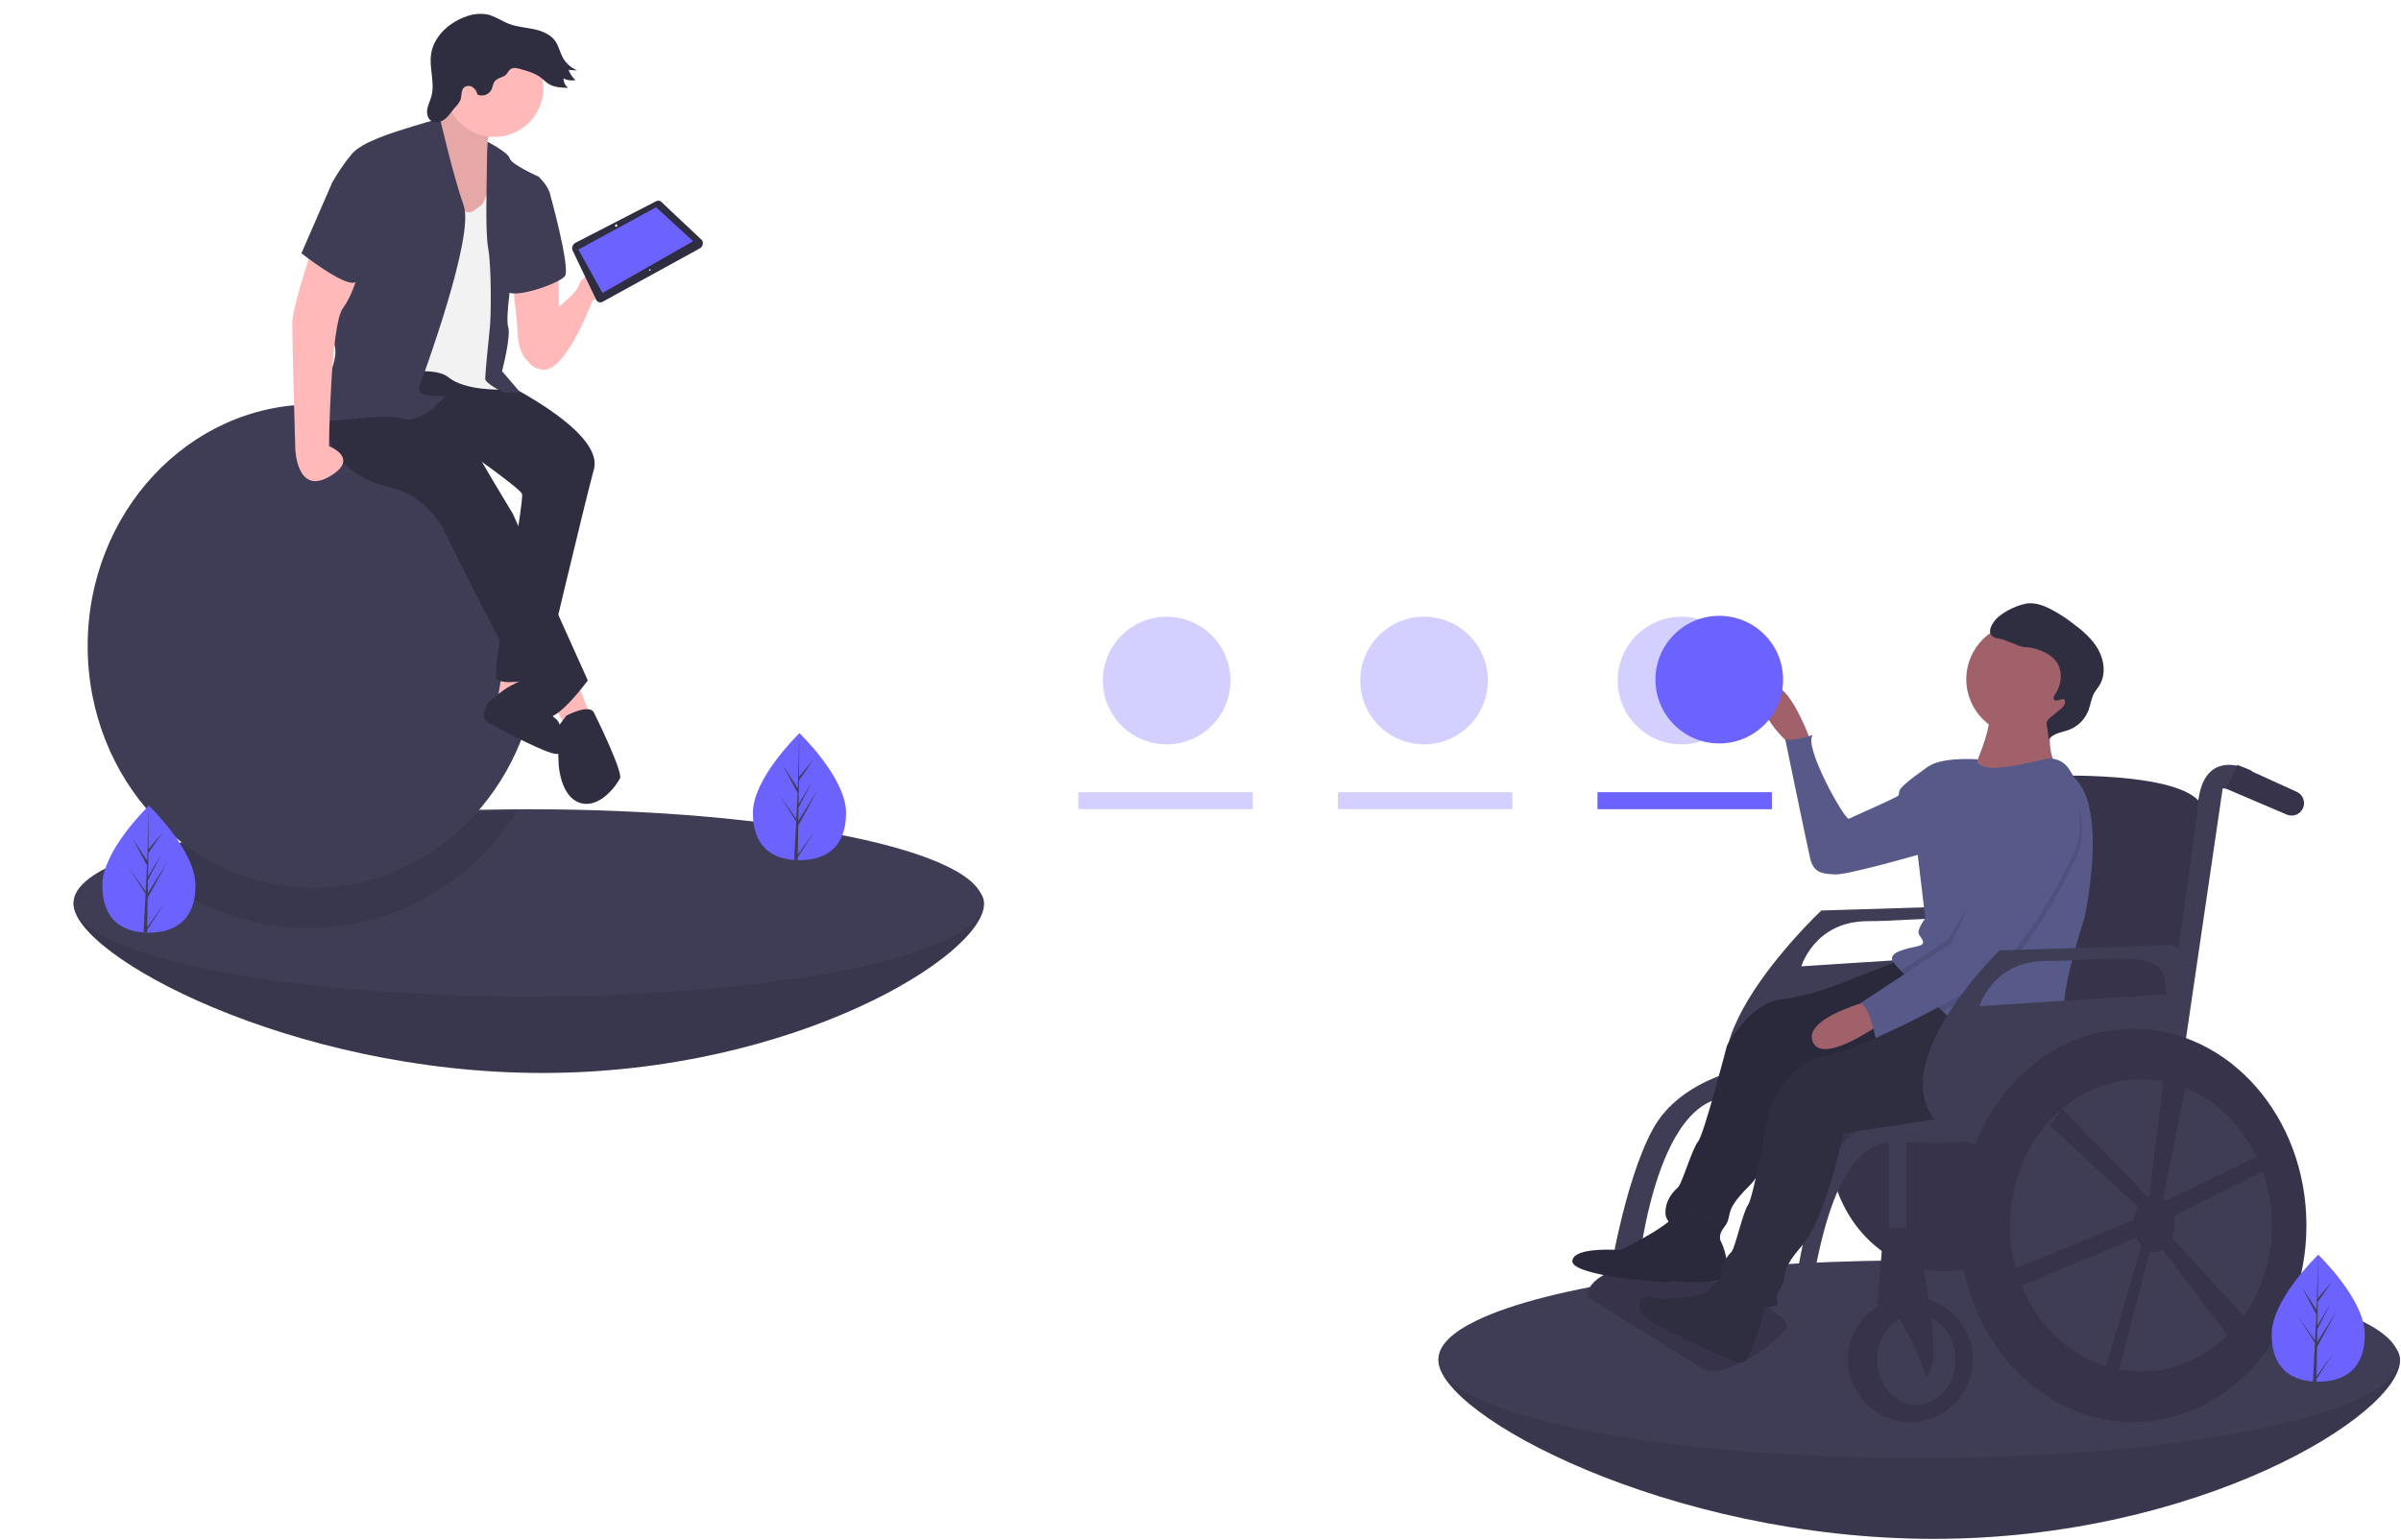 <svg width="1192" height="765" viewBox="0 0 1192 765" fill="none" xmlns="http://www.w3.org/2000/svg">
<g clip-path="url(#clip0_1_2)">
<path d="M488.523 448.843C488.523 474.508 393.953 532.843 269.273 532.843C144.594 532.843 36.523 474.508 36.523 448.843C36.523 442.424 47.109 450.396 58.523 444.843C91.753 428.651 170.988 440.587 260.919 439.921C263.693 439.896 266.478 439.883 269.273 439.883C393.953 439.883 488.523 423.179 488.523 448.843Z" fill="#3F3D56"/>
<path opacity="0.1" d="M488.523 448.843C488.523 474.508 393.953 532.843 269.273 532.843C144.594 532.843 36.523 474.508 36.523 448.843C36.523 442.424 47.109 450.396 58.523 444.843C91.753 428.651 170.988 440.587 260.919 439.921C263.693 439.896 266.478 439.883 269.273 439.883C393.953 439.883 488.523 423.179 488.523 448.843Z" fill="black"/>
<path d="M488.023 448.363C488.023 474.028 386.953 494.843 262.273 494.843C137.594 494.843 36.523 474.028 36.523 448.363C36.523 441.944 42.832 435.839 54.246 430.286C87.475 414.093 163.988 402.587 253.919 401.921C256.693 401.896 259.478 401.883 262.273 401.883C386.953 401.883 488.023 422.699 488.023 448.363Z" fill="#3F3D56"/>
<path opacity="0.1" d="M256.603 402.873C247.014 418.506 234.01 431.766 218.567 441.657C203.123 451.549 185.641 457.816 167.43 459.988C149.22 462.16 130.753 460.182 113.416 454.201C96.079 448.22 80.321 438.392 67.323 425.453C98.823 412.563 171.353 403.403 256.603 402.873Z" fill="black"/>
<path d="M155.523 440.843C217.379 440.843 267.523 387.118 267.523 320.843C267.523 254.569 217.379 200.843 155.523 200.843C93.668 200.843 43.523 254.569 43.523 320.843C43.523 387.118 93.668 440.843 155.523 440.843Z" fill="#3F3D56"/>
<path d="M277.372 134.914V163.044L262.926 179.771C262.926 179.771 256.844 177.49 256.844 162.284L254.563 140.236L277.372 134.914Z" fill="#FFB9B9"/>
<path d="M262.926 163.044C262.926 163.044 286.495 147.078 287.255 141.756C288.016 136.434 321.468 112.105 316.146 127.311C310.824 142.517 294.098 149.359 294.098 149.359C294.098 149.359 281.173 184.333 269.769 183.572C258.364 182.812 258.364 168.366 262.926 163.044Z" fill="#FFB9B9"/>
<path d="M249.241 334.109L246.96 347.795L259.125 344.753V334.109H249.241Z" fill="#FFB9B9"/>
<path d="M251.522 341.712C251.522 341.712 265.582 333.383 266.155 337.167C266.728 340.952 272.81 355.397 275.851 356.918C278.892 358.438 282.694 375.165 275.851 374.405C270.551 373.816 251.113 363.649 242.617 359.094C241.571 358.531 240.781 357.587 240.41 356.459C240.038 355.33 240.114 354.102 240.621 353.027C241.119 352.106 241.463 351.108 241.638 350.075C241.638 348.555 251.522 341.712 251.522 341.712Z" fill="#2F2E41"/>
<path d="M244.679 187.374C244.679 187.374 300.18 213.223 294.858 232.991C289.536 252.758 269.769 336.39 269.769 336.39C269.769 336.39 247.72 341.712 246.2 336.39C244.679 331.068 260.645 248.197 259.125 245.156C257.604 242.114 229.473 222.347 229.473 222.347L171.692 198.018L196.021 175.209L244.679 187.374Z" fill="#2F2E41"/>
<path d="M286.495 338.671L293.338 356.158L281.173 361.48L273.57 347.795L286.495 338.671Z" fill="#FFB9B9"/>
<path d="M245.439 62.686C245.439 62.686 238.597 71.81 243.919 76.372C249.241 80.933 245.439 97.66 245.439 97.66L238.597 116.667L211.227 111.345V80.173L212.747 64.967C212.747 64.967 226.432 52.042 227.953 42.159C229.473 32.275 245.439 62.686 245.439 62.686Z" fill="#FFB9B9"/>
<path opacity="0.1" d="M245.439 62.686C245.439 62.686 238.597 71.81 243.919 76.372C249.241 80.933 245.439 97.66 245.439 97.66L238.597 116.667L211.227 111.345V80.173L212.747 64.967C212.747 64.967 226.432 52.042 227.953 42.159C229.473 32.275 245.439 62.686 245.439 62.686Z" fill="black"/>
<path d="M199.822 181.291C199.822 181.291 235.556 220.826 235.556 222.347C235.556 223.867 254.563 255.039 254.563 255.039L291.817 337.911C291.817 337.911 277.372 357.678 271.289 356.158C265.207 354.637 221.871 266.444 221.871 266.444C221.871 266.444 214.268 246.676 193.74 242.114C173.212 237.553 157.246 221.587 164.849 203.34C172.452 185.093 199.822 181.291 199.822 181.291Z" fill="#2F2E41"/>
<path d="M245.439 68.008C258.876 68.008 269.769 57.116 269.769 43.679C269.769 30.242 258.876 19.35 245.439 19.35C232.003 19.35 221.11 30.242 221.11 43.679C221.11 57.116 232.003 68.008 245.439 68.008Z" fill="#FFB9B9"/>
<path d="M244.679 83.214C244.679 83.214 241.638 100.701 238.597 102.221C235.556 103.742 233.275 109.064 226.432 101.461C219.59 93.858 213.507 78.652 213.507 78.652L189.938 107.543L187.658 187.374C187.658 187.374 214.268 180.531 222.631 187.374C230.994 194.216 249.241 193.456 249.241 193.456L245.44 178.25L248.481 152.4L247.72 128.831L246.96 112.105L244.679 83.214Z" fill="#F2F2F2"/>
<path d="M242.001 70.417C242.001 70.417 252.282 75.611 253.042 78.652C253.803 81.694 267.488 87.776 267.488 87.776C267.488 87.776 272.81 93.098 272.81 96.139C272.81 99.18 254.563 134.153 254.563 134.153C254.563 134.153 250.761 157.722 252.282 162.284C253.803 166.846 249.241 184.333 249.241 184.333L258.364 194.977H250.001C250.001 194.977 240.878 190.415 240.878 188.134C240.878 185.853 242.398 169.887 243.159 163.044C243.919 156.202 243.919 131.873 242.398 123.509C240.878 115.146 241.638 93.098 241.638 87.776C241.638 82.454 242.001 70.417 242.001 70.417Z" fill="#3F3D56"/>
<path d="M218.449 58.872C218.449 58.872 215.028 59.645 205.144 62.686C195.261 65.728 180.055 70.289 174.733 76.372C170.997 80.87 167.688 85.706 164.849 90.817L167.89 145.558C167.89 145.558 161.808 156.962 162.568 163.044C163.328 169.127 169.411 169.887 164.849 182.812C160.287 195.737 151.164 207.141 159.527 208.662C167.89 210.182 189.939 204.86 199.822 207.901C209.706 210.943 221.11 196.497 221.11 196.497C221.11 196.497 205.905 198.018 208.185 191.935C210.466 185.853 235.556 117.427 230.234 102.221C224.912 87.016 218.449 58.872 218.449 58.872Z" fill="#3F3D56"/>
<path d="M269.008 92.338L272.81 95.379C272.81 95.379 283.454 133.393 280.413 137.195C277.372 140.996 253.042 149.359 251.522 144.037C250.001 138.715 269.008 92.338 269.008 92.338Z" fill="#3F3D56"/>
<path d="M156.486 118.948C156.486 118.948 145.081 151.64 145.081 160.764C145.081 169.887 146.602 223.107 146.602 223.107C146.602 223.107 147.362 245.916 163.328 236.792C179.294 227.669 163.328 221.587 163.328 221.587C163.328 221.587 164.089 161.524 170.171 153.161C176.253 144.798 178.534 132.633 178.534 132.633L156.486 118.948Z" fill="#FFB9B9"/>
<path d="M281.173 355.397C281.173 355.397 292.577 349.315 294.858 353.877C297.139 358.439 309.304 383.528 307.783 386.569C306.263 389.61 297.899 401.775 288.016 398.734C278.132 395.693 277.372 379.727 277.372 379.727L276.611 361.48L281.173 355.397Z" fill="#2F2E41"/>
<path d="M250.204 37.802C248.528 38.591 246.539 39.063 245.486 40.586C244.706 41.715 244.628 43.183 244.059 44.432C243.438 45.668 242.368 46.621 241.068 47.096C239.769 47.572 238.336 47.534 237.064 46.99C236.753 45.475 235.872 44.138 234.604 43.254C233.963 42.833 233.204 42.628 232.439 42.67C231.673 42.712 230.941 42.998 230.35 43.487C228.783 44.981 229.338 47.587 228.607 49.625C227.92 51.058 226.976 52.353 225.82 53.445C224.156 55.365 222.831 57.617 220.827 59.179C218.823 60.741 215.784 61.418 213.793 59.839C212.119 58.512 211.772 56.063 212.178 53.965C212.585 51.868 213.593 49.937 214.161 47.877C216.009 41.185 213.063 34.041 213.975 27.159C215.143 18.341 222.638 11.375 231.004 8.352C234.485 6.934 238.297 6.53 241.998 7.187C245.824 8.041 249.092 10.477 252.756 11.87C256.675 13.36 260.936 13.62 265.037 14.491C269.137 15.362 273.357 17.046 275.737 20.497C277.397 22.904 277.967 25.894 279.343 28.474C280.926 31.419 283.491 33.717 286.591 34.968L282.257 34.721C282.983 36.656 284.168 38.386 285.71 39.762C283.678 40.177 281.565 39.898 279.71 38.969C279.743 39.86 279.959 40.735 280.344 41.539C280.729 42.343 281.274 43.06 281.947 43.645C278.611 43.545 275.094 43.391 272.275 41.604C270.895 40.729 269.769 39.51 268.47 38.518C265.7 36.404 262.265 35.4 258.916 34.439C257.157 33.934 255.04 33.232 253.45 34.363C252.125 35.305 251.916 36.996 250.204 37.802Z" fill="#2F2E41"/>
<path d="M176.253 81.694L164.849 90.817L149.643 125.79C149.643 125.79 170.931 142.517 176.253 140.236C181.575 137.955 190.699 97.66 190.699 97.66L176.253 81.694Z" fill="#3F3D56"/>
<path d="M347.3 123.425L299.313 149.783C299.035 149.968 298.72 150.09 298.389 150.14C298.059 150.19 297.722 150.166 297.402 150.072C297.081 149.977 296.786 149.814 296.535 149.593C296.285 149.372 296.086 149.098 295.953 148.792L284.198 124.221C283.975 123.52 284.011 122.763 284.3 122.087C284.588 121.411 285.11 120.861 285.77 120.537L325.611 100.001C326.102 99.706 326.684 99.602 327.247 99.71C327.809 99.817 328.312 100.129 328.66 100.584L348.561 119.333C348.757 119.682 348.88 120.068 348.922 120.466C348.964 120.864 348.926 121.267 348.808 121.649C348.69 122.032 348.495 122.387 348.236 122.692C347.977 122.997 347.659 123.246 347.3 123.425V123.425Z" fill="#2F2E41"/>
<path d="M344.098 119.795L299.111 145.508L287.139 123.932L325.732 102.945L344.098 119.795Z" fill="#6C63FF"/>
<path d="M306.353 112.363C306.587 112.082 306.583 111.692 306.343 111.492C306.104 111.293 305.72 111.358 305.486 111.639C305.251 111.92 305.255 112.31 305.495 112.509C305.734 112.709 306.118 112.644 306.353 112.363Z" fill="#F2F2F2"/>
<path d="M322.911 134.317C323.067 134.129 323.065 133.87 322.905 133.737C322.745 133.603 322.489 133.647 322.333 133.834C322.177 134.022 322.18 134.281 322.339 134.415C322.499 134.548 322.755 134.504 322.911 134.317Z" fill="#F2F2F2"/>
<path d="M97.038 439.681C97.038 457.098 86.686 463.179 73.913 463.179C73.617 463.179 73.322 463.174 73.028 463.168C72.436 463.155 71.849 463.128 71.27 463.087C59.742 462.272 50.788 455.878 50.788 439.681C50.788 422.922 72.204 401.772 73.817 400.203L73.82 400.201C73.881 400.139 73.913 400.109 73.913 400.109C73.913 400.109 97.038 422.266 97.038 439.681Z" fill="#6C63FF"/>
<path d="M73.07 460.514L81.529 448.697L73.049 461.812L73.028 463.168C72.436 463.155 71.849 463.128 71.27 463.087L72.181 445.664L72.174 445.528L72.189 445.504L72.276 443.857L63.776 430.71L72.302 442.622L72.323 442.971L73.011 429.807L65.734 416.221L73.1 427.498L73.817 400.203L73.82 400.109V400.201L73.7 421.723L80.945 413.191L73.671 423.577L73.479 435.364L80.245 424.052L73.451 437.099L73.345 443.653L83.163 427.907L73.307 445.938L73.07 460.514Z" fill="#3F3D56"/>
<path d="M420.038 403.681C420.038 421.098 409.686 427.179 396.913 427.179C396.617 427.179 396.322 427.174 396.028 427.168C395.436 427.155 394.849 427.128 394.27 427.087C382.742 426.272 373.788 419.878 373.788 403.681C373.788 386.922 395.204 365.772 396.817 364.203L396.82 364.201C396.881 364.139 396.913 364.109 396.913 364.109C396.913 364.109 420.038 386.266 420.038 403.681Z" fill="#6C63FF"/>
<path d="M396.07 424.514L404.529 412.697L396.049 425.812L396.028 427.168C395.436 427.155 394.849 427.128 394.27 427.087L395.181 409.664L395.174 409.528L395.189 409.504L395.277 407.857L386.776 394.71L395.302 406.622L395.323 406.971L396.011 393.807L388.734 380.221L396.1 391.498L396.817 364.203L396.82 364.109V364.201L396.7 385.723L403.945 377.191L396.671 387.577L396.479 399.364L403.245 388.052L396.451 401.099L396.345 407.653L406.163 391.907L396.307 409.938L396.07 424.514Z" fill="#3F3D56"/>
<path opacity="0.3" d="M579.201 369.648C596.7 369.648 610.886 355.462 610.886 337.963C610.886 320.463 596.7 306.277 579.201 306.277C561.701 306.277 547.515 320.463 547.515 337.963C547.515 355.462 561.701 369.648 579.201 369.648Z" fill="#6C63FF"/>
<path opacity="0.3" d="M706.999 369.648C724.498 369.648 738.685 355.462 738.685 337.963C738.685 320.463 724.498 306.277 706.999 306.277C689.5 306.277 675.313 320.463 675.313 337.963C675.313 355.462 689.5 369.648 706.999 369.648Z" fill="#6C63FF"/>
<path opacity="0.3" d="M834.797 369.648C852.297 369.648 866.483 355.462 866.483 337.963C866.483 320.463 852.297 306.277 834.797 306.277C817.298 306.277 803.112 320.463 803.112 337.963C803.112 355.462 817.298 369.648 834.797 369.648Z" fill="#6C63FF"/>
<path opacity="0.3" d="M621.976 393.413H535.369V401.862H621.976V393.413Z" fill="#6C63FF"/>
<path opacity="0.3" d="M750.831 393.413H664.224V401.862H750.831V393.413Z" fill="#6C63FF"/>
<path d="M879.685 393.413H793.078V401.862H879.685V393.413Z" fill="#6C63FF"/>
<path d="M1191.52 675.496C1191.52 702.602 1091.64 764.215 959.955 764.215C828.271 764.215 714.128 702.602 714.128 675.496C714.128 668.716 725.309 677.136 737.364 671.271C772.461 654.169 856.147 666.775 951.131 666.072C954.061 666.045 957.002 666.032 959.955 666.032C1091.64 666.032 1191.52 648.389 1191.52 675.496Z" fill="#3F3D56"/>
<path opacity="0.1" d="M1191.52 675.496C1191.52 702.602 1091.64 764.215 959.955 764.215C828.271 764.215 714.128 702.602 714.128 675.496C714.128 668.716 725.309 677.136 737.364 671.271C772.461 654.169 856.147 666.775 951.131 666.072C954.061 666.045 957.002 666.032 959.955 666.032C1091.64 666.032 1191.52 648.389 1191.52 675.496Z" fill="black"/>
<path d="M1191 674.989C1191 702.095 1084.25 724.08 952.562 724.08C820.877 724.08 714.128 702.095 714.128 674.989C714.128 668.209 720.791 661.76 732.846 655.896C767.943 638.794 848.754 626.64 943.738 625.937C946.668 625.91 949.609 625.897 952.562 625.897C1084.25 625.897 1191 647.882 1191 674.989Z" fill="#3F3D56"/>
<path d="M964.913 631.395C996.436 631.395 1021.99 602.414 1021.99 566.664C1021.99 530.914 996.436 501.933 964.913 501.933C933.391 501.933 907.837 530.914 907.837 566.664C907.837 602.414 933.391 631.395 964.913 631.395Z" fill="#36334A"/>
<path d="M989.987 449.541L904.208 452.181C904.208 452.181 816.208 534.768 878.893 557.203C878.893 557.203 968.213 561.055 986.688 546.539C986.688 546.539 1009.78 455.48 989.987 449.541ZM986.028 473.956L894.31 479.894C894.31 479.894 900.908 457.459 927.302 457.459C953.696 457.459 983.389 451.521 986.028 465.378C988.668 479.234 986.028 473.956 986.028 473.956Z" fill="#3F3D56"/>
<path d="M1077.75 501.669L964.913 497.71L991.307 386.196C991.307 386.196 1096.88 378.278 1094.24 405.332C1091.6 432.385 1077.75 501.669 1077.75 501.669Z" fill="#36334A"/>
<path d="M968.819 554.975C968.819 554.975 900.908 566.994 876.494 531.362C852.08 495.73 968.872 514.866 968.872 514.866L978.77 541.92L968.819 554.975Z" fill="#36334A"/>
<path d="M948.417 706.221C965.545 706.221 979.43 692.336 979.43 675.209C979.43 658.081 965.545 644.196 948.417 644.196C931.289 644.196 917.404 658.081 917.404 675.209C917.404 692.336 931.289 706.221 948.417 706.221Z" fill="#36334A"/>
<path d="M951.387 697.643C962.137 697.643 970.852 687.599 970.852 675.209C970.852 662.818 962.137 652.774 951.387 652.774C940.636 652.774 931.921 662.818 931.921 675.209C931.921 687.599 940.636 697.643 951.387 697.643Z" fill="#3F3D56"/>
<path d="M1118 382.897C1118 382.897 1092.26 368.38 1090.94 402.692L1069.17 562.375H1078.41L1103.48 391.475C1103.48 391.475 1116.02 393.454 1118 393.454C1119.98 393.454 1118 382.897 1118 382.897Z" fill="#3F3D56"/>
<path d="M1143.64 400.516C1143.4 401.363 1142.99 402.151 1142.43 402.825C1141.86 403.5 1141.16 404.046 1140.37 404.427C1139.57 404.808 1138.71 405.015 1137.83 405.034C1136.95 405.053 1136.08 404.884 1135.27 404.539L1105.41 391.775L1110.83 379.847L1140.25 393.248C1141.59 393.857 1142.67 394.924 1143.29 396.256C1143.91 397.589 1144.03 399.099 1143.64 400.516V400.516Z" fill="#36334A"/>
<path d="M962.274 551.158C962.274 551.158 914.765 545.879 901.568 591.408C888.371 636.938 889.691 671.909 878.474 669.27C867.256 666.631 843.502 657.393 843.502 657.393L845.481 671.25C845.481 671.25 887.052 692.365 893.65 669.93C900.248 647.495 904.208 565.014 941.819 566.994C979.43 568.973 986.029 565.014 986.029 565.014L962.274 551.158Z" fill="#3F3D56"/>
<path d="M871.875 529.383C871.875 529.383 834.924 534.002 820.407 561.055C805.89 588.109 798.632 636.938 798.632 636.938H812.489C812.489 636.938 820.407 539.94 861.977 545.219L871.875 529.383Z" fill="#3F3D56"/>
<path d="M846.801 680.487L788.075 644.196C788.075 644.196 784.775 630.999 822.387 625.72C822.387 625.72 893.496 650.589 886.645 659.93C879.793 669.27 856.699 683.787 846.801 680.487Z" fill="#36334A"/>
<path d="M955.831 471.901C957.639 473.871 990.916 505.531 990.916 505.531C990.916 505.531 987.609 527.629 952.005 530.372L892.665 534.942C892.665 534.942 881.448 576.104 868.113 589.258C854.777 602.412 860.897 603.145 855.892 609.557C850.888 615.968 857.912 617.686 850.315 618.309C842.718 618.932 827.021 609.747 826.85 602.642C826.68 595.537 831.112 591.467 833.081 589.658C835.051 587.85 840.046 570.555 843.041 566.897C846.036 563.24 857.372 519.245 857.372 519.245C857.372 519.245 868.688 497.961 884.375 496.263C900.062 494.565 917.515 486.935 917.515 486.935" fill="#2F2E41"/>
<path opacity="0.1" d="M955.831 471.901C957.639 473.871 990.916 505.531 990.916 505.531C990.916 505.531 987.609 527.629 952.005 530.372L892.665 534.942C892.665 534.942 881.448 576.104 868.113 589.258C854.777 602.412 860.897 603.145 855.892 609.557C850.888 615.968 857.912 617.686 850.315 618.309C842.718 618.932 827.021 609.747 826.85 602.642C826.68 595.537 831.112 591.467 833.081 589.658C835.051 587.85 840.046 570.555 843.041 566.897C846.036 563.24 857.372 519.245 857.372 519.245C857.372 519.245 868.688 497.961 884.375 496.263C900.062 494.565 917.515 486.935 917.515 486.935" fill="black"/>
<path d="M898.269 366.232C898.269 366.232 885.781 332.3 877.234 343.112C868.686 353.924 890.987 371.678 890.987 371.678L898.269 366.232Z" fill="#A0616A"/>
<path d="M964.053 383.946L956.943 380.937C956.943 380.937 943.892 389.757 943.032 392.621C942.173 395.485 944.035 394.482 938.908 397.002C933.782 399.522 919.777 405.62 917.916 406.622C916.054 407.625 894.976 370.332 900.017 364.978C900.017 364.978 890.582 368.379 886.286 367.09C886.286 367.09 897.009 419.078 898.641 426.123C900.273 433.168 904.081 433.999 911.183 434.257C918.286 434.516 961.415 421.862 961.415 421.862L964.053 383.946Z" fill="#575A89"/>
<path d="M852.808 607.381C852.808 607.381 852.448 614.756 853.679 615.604C854.911 616.452 862.52 634.397 850.8 636.128C839.08 637.86 832.645 635.607 829.811 636.559C826.977 637.512 780.261 633.658 780.62 626.283C780.98 618.907 804.338 620.834 804.338 620.834C804.338 620.834 827.475 609.903 831.807 603.084C836.139 596.266 852.808 607.381 852.808 607.381Z" fill="#2F2E41"/>
<path opacity="0.1" d="M852.808 607.381C852.808 607.381 852.448 614.756 853.679 615.604C854.911 616.452 862.52 634.397 850.8 636.128C839.08 637.86 832.645 635.607 829.811 636.559C826.977 637.512 780.261 633.658 780.62 626.283C780.98 618.907 804.338 620.834 804.338 620.834C804.338 620.834 827.475 609.903 831.807 603.084C836.139 596.266 852.808 607.381 852.808 607.381Z" fill="black"/>
<path d="M876.913 646.23C876.913 646.23 869.808 677.187 864.596 676.871C859.384 676.556 822.589 658.649 818.062 655.102C812.249 650.548 812.478 642.501 819.151 644.192C825.823 645.882 844.696 644.366 847.903 640.958L856.152 632.196L876.913 646.23Z" fill="#2F2E41"/>
<path d="M949.755 474.239C951.702 476.072 1010.92 526.308 1010.92 526.308C1010.92 526.308 1009.23 548.588 973.917 553.911L915.066 562.784C915.066 562.784 906.872 604.651 894.528 618.74C882.184 632.828 888.341 633.115 883.815 639.873C879.29 646.631 886.42 647.835 878.889 649.008C871.357 650.182 855.034 642.162 854.347 635.088C853.661 628.015 857.785 623.633 859.618 621.686C861.451 619.739 865.176 602.127 867.897 598.261C870.617 594.395 878.726 549.693 878.726 549.693C878.726 549.693 888.465 527.643 903.987 524.809C919.509 521.975 936.361 513.097 936.361 513.097" fill="#2F2E41"/>
<path d="M1004.27 365.406C1019.77 365.406 1032.34 352.835 1032.34 337.327C1032.34 321.819 1019.77 309.248 1004.27 309.248C988.757 309.248 976.186 321.819 976.186 337.327C976.186 352.835 988.757 365.406 1004.27 365.406Z" fill="#A0616A"/>
<path d="M1018.98 354.855C1018.98 354.855 1014.77 372.008 1021.19 380.801C1027.6 389.593 978.286 385.408 978.286 385.408C978.286 385.408 991.634 357.573 986.709 351.1C981.784 344.628 1018.98 354.855 1018.98 354.855Z" fill="#A0616A"/>
<path d="M955.949 381.826C949.992 388.154 952.022 424.037 952.022 424.037L955.828 456.083C955.828 456.083 951.274 461.896 952.763 464.216C954.251 466.536 956.685 468.827 951.989 469.915C947.292 471.003 936.467 472.749 939.932 477.846C941.063 479.291 942.275 480.67 943.561 481.979C944.665 483.147 945.978 484.503 947.467 486.014C950.95 489.531 955.38 493.858 960.294 498.42C961.686 499.721 963.113 501.034 964.575 502.358C983.325 519.319 1006.64 537.273 1011.46 528.656C1019.54 514.224 1025.15 512.162 1024.78 499.877C1024.41 487.591 1034.81 456.062 1034.81 456.062C1034.81 456.062 1046.9 402.253 1029.86 386.214L1027.2 381.953C1025.96 379.972 1024.13 378.43 1021.97 377.545C1019.81 376.661 1017.43 376.479 1015.16 377.024C1006.84 379.011 994.091 381.757 988.567 381.313C980.033 380.625 981.904 377.116 981.904 377.116C981.904 377.116 961.906 375.497 955.949 381.826Z" fill="#575A89"/>
<path d="M929.62 496.603C929.62 496.603 894.882 505.22 899.978 517.363C905.075 529.506 935.146 507.314 935.146 507.314L929.62 496.603Z" fill="#A0616A"/>
<path d="M1019.81 347.6C1019.11 346.762 1019.8 345.539 1020.4 344.635C1023.62 339.793 1024.24 332.904 1020.69 328.293C1019.29 326.576 1017.55 325.177 1015.56 324.19C1012.78 322.715 1009.74 321.783 1006.61 321.443C1004.95 321.419 1003.3 321.094 1001.75 320.485C1000.77 319.988 996.15 318.37 995.158 317.899C992.977 316.862 989.944 317.31 988.547 315.341C987.21 313.457 988.458 310.876 989.757 308.966C992.715 304.614 1000.2 301.007 1005.33 299.865C1009.23 298.998 1013.3 300.217 1016.91 301.919C1021.08 303.984 1025.03 306.456 1028.71 309.297C1033.76 313.041 1038.74 317.19 1041.77 322.699C1044.81 328.207 1045.54 335.381 1042.11 340.654C1041.4 341.752 1040.52 342.743 1039.85 343.87C1038.22 346.618 1037.93 349.942 1036.77 352.923C1035.92 355.101 1034.61 357.076 1032.94 358.719C1031.28 360.362 1029.28 361.637 1027.09 362.463C1023.58 363.761 1019.26 364.12 1017.19 367.237L1016.22 360.738C1015.97 359.919 1016 359.038 1016.32 358.242C1016.64 357.446 1017.22 356.783 1017.97 356.365L1022.94 352.175C1023.94 351.501 1024.69 350.53 1025.09 349.403C1026.17 344.914 1020.96 348.997 1019.81 347.6Z" fill="#2F2E41"/>
<path opacity="0.1" d="M970.002 471.263L947.467 486.014C951.935 490.533 957.972 496.38 964.575 502.358C970.83 498.991 977.209 495.345 982.915 491.683C1003.79 478.282 1021.7 444.634 1029.72 428.312C1037.74 411.989 1031.21 399.416 1031.21 399.416C1025.89 397.063 1020.27 395.481 1014.51 394.718C1004.06 393.142 970.002 471.263 970.002 471.263Z" fill="black"/>
<path opacity="0.1" d="M967.024 466.623L943.561 481.979C944.665 483.147 945.978 484.503 947.467 486.014C950.95 489.531 955.38 493.857 960.294 498.42C966.959 494.86 973.837 490.959 979.938 487.043C1000.82 473.642 1018.72 439.995 1026.74 423.672C1034.76 407.349 1013.18 413.204 1013.18 413.204C1013.18 413.204 1024.38 408.136 1013.92 406.56C1003.47 404.984 967.024 466.623 967.024 466.623Z" fill="black"/>
<path d="M1030.18 396.61C1030.18 396.61 1036.7 409.182 1028.68 425.505C1020.66 441.828 1002.76 475.475 981.885 488.876C961.007 502.276 931.136 515.476 931.136 515.476C931.136 515.476 928.303 499.954 923.52 498.206L968.971 468.456C968.971 468.456 1003.03 390.336 1013.48 391.912C1019.24 392.674 1024.86 394.256 1030.18 396.61Z" fill="#575A89"/>
<path d="M937.86 562.375V639.577H946.438V561.055L937.86 562.375Z" fill="#3F3D56"/>
<path d="M950.397 609.884C950.397 609.884 966.893 674.549 956.335 683.787C956.335 683.787 942.479 642.876 931.921 648.155L935.22 609.884H950.397Z" fill="#36334A"/>
<path d="M1078.41 469.337L992.627 471.976C992.627 471.976 916.745 545.879 979.43 568.314C979.43 568.314 1056.63 580.851 1075.11 566.334C1075.11 566.334 1098.2 475.275 1078.41 469.337ZM1074.45 493.751L982.729 499.69C982.729 499.69 989.328 477.255 1015.72 477.255C1042.12 477.255 1071.81 471.316 1074.45 485.173C1077.09 499.03 1074.45 493.751 1074.45 493.751V493.751Z" fill="#3F3D56"/>
<path d="M1058.94 706.221C1106.5 706.221 1145.05 662.499 1145.05 608.564C1145.05 554.63 1106.5 510.907 1058.94 510.907C1011.38 510.907 972.831 554.63 972.831 608.564C972.831 662.499 1011.38 706.221 1058.94 706.221Z" fill="#36334A"/>
<path d="M1062.9 681.147C1098.8 681.147 1127.9 648.651 1127.9 608.564C1127.9 568.478 1098.8 535.981 1062.9 535.981C1027 535.981 997.906 568.478 997.906 608.564C997.906 648.651 1027 681.147 1062.9 681.147Z" fill="#3F3D56"/>
<path d="M1079.73 607.574C1079.72 606.308 1079.6 605.045 1079.35 603.804L1127.9 579.531L1124.6 572.273L1075.56 596.163C1075.06 595.654 1074.52 595.198 1073.93 594.802L1073.97 594.81L1088.3 523.444L1075.62 523.156L1067.19 593.388L1068 593.557C1067.34 593.692 1066.71 593.909 1066.11 594.204L1023.7 550.669L1017.7 559.076L1061.28 599.164C1060.18 601.263 1059.53 603.562 1059.35 605.921L997.906 630.999L996.586 641.556L1060.63 614.622C1061.23 616.103 1062.07 617.471 1063.13 618.667L1043.44 685.766H1050.69L1067.23 621.398C1067.96 621.635 1068.73 621.757 1069.5 621.761C1070.99 621.747 1072.44 621.312 1073.69 620.504L1108.1 665.971L1118.66 658.712L1078.34 614.677C1079.27 612.424 1079.74 610.01 1079.73 607.574Z" fill="#36334A"/>
<path d="M853.545 369.202C871.044 369.202 885.23 355.016 885.23 337.517C885.23 320.017 871.044 305.831 853.545 305.831C836.045 305.831 821.859 320.017 821.859 337.517C821.859 355.016 836.045 369.202 853.545 369.202Z" fill="#6C63FF"/>
<path d="M1174.04 662.681C1174.04 680.098 1163.69 686.179 1150.91 686.179C1150.62 686.179 1150.32 686.174 1150.03 686.168C1149.44 686.155 1148.85 686.128 1148.27 686.087C1136.74 685.272 1127.79 678.878 1127.79 662.681C1127.79 645.922 1149.2 624.772 1150.82 623.203L1150.82 623.201C1150.88 623.139 1150.91 623.109 1150.91 623.109C1150.91 623.109 1174.04 645.266 1174.04 662.681Z" fill="#6C63FF"/>
<path d="M1150.07 683.514L1158.53 671.697L1150.05 684.812L1150.03 686.168C1149.44 686.155 1148.85 686.128 1148.27 686.087L1149.18 668.664L1149.17 668.528L1149.19 668.504L1149.28 666.857L1140.78 653.71L1149.3 665.622L1149.32 665.971L1150.01 652.807L1142.73 639.221L1150.1 650.498L1150.82 623.203L1150.82 623.109V623.201L1150.7 644.723L1157.95 636.191L1150.67 646.577L1150.48 658.364L1157.25 647.052L1150.45 660.099L1150.34 666.653L1160.16 650.906L1150.31 668.938L1150.07 683.514Z" fill="#3F3D56"/>
</g>
<defs>
<clipPath id="clip0_1_2">
<rect width="1191.52" height="764.215" fill="white"/>
</clipPath>
</defs>
</svg>
